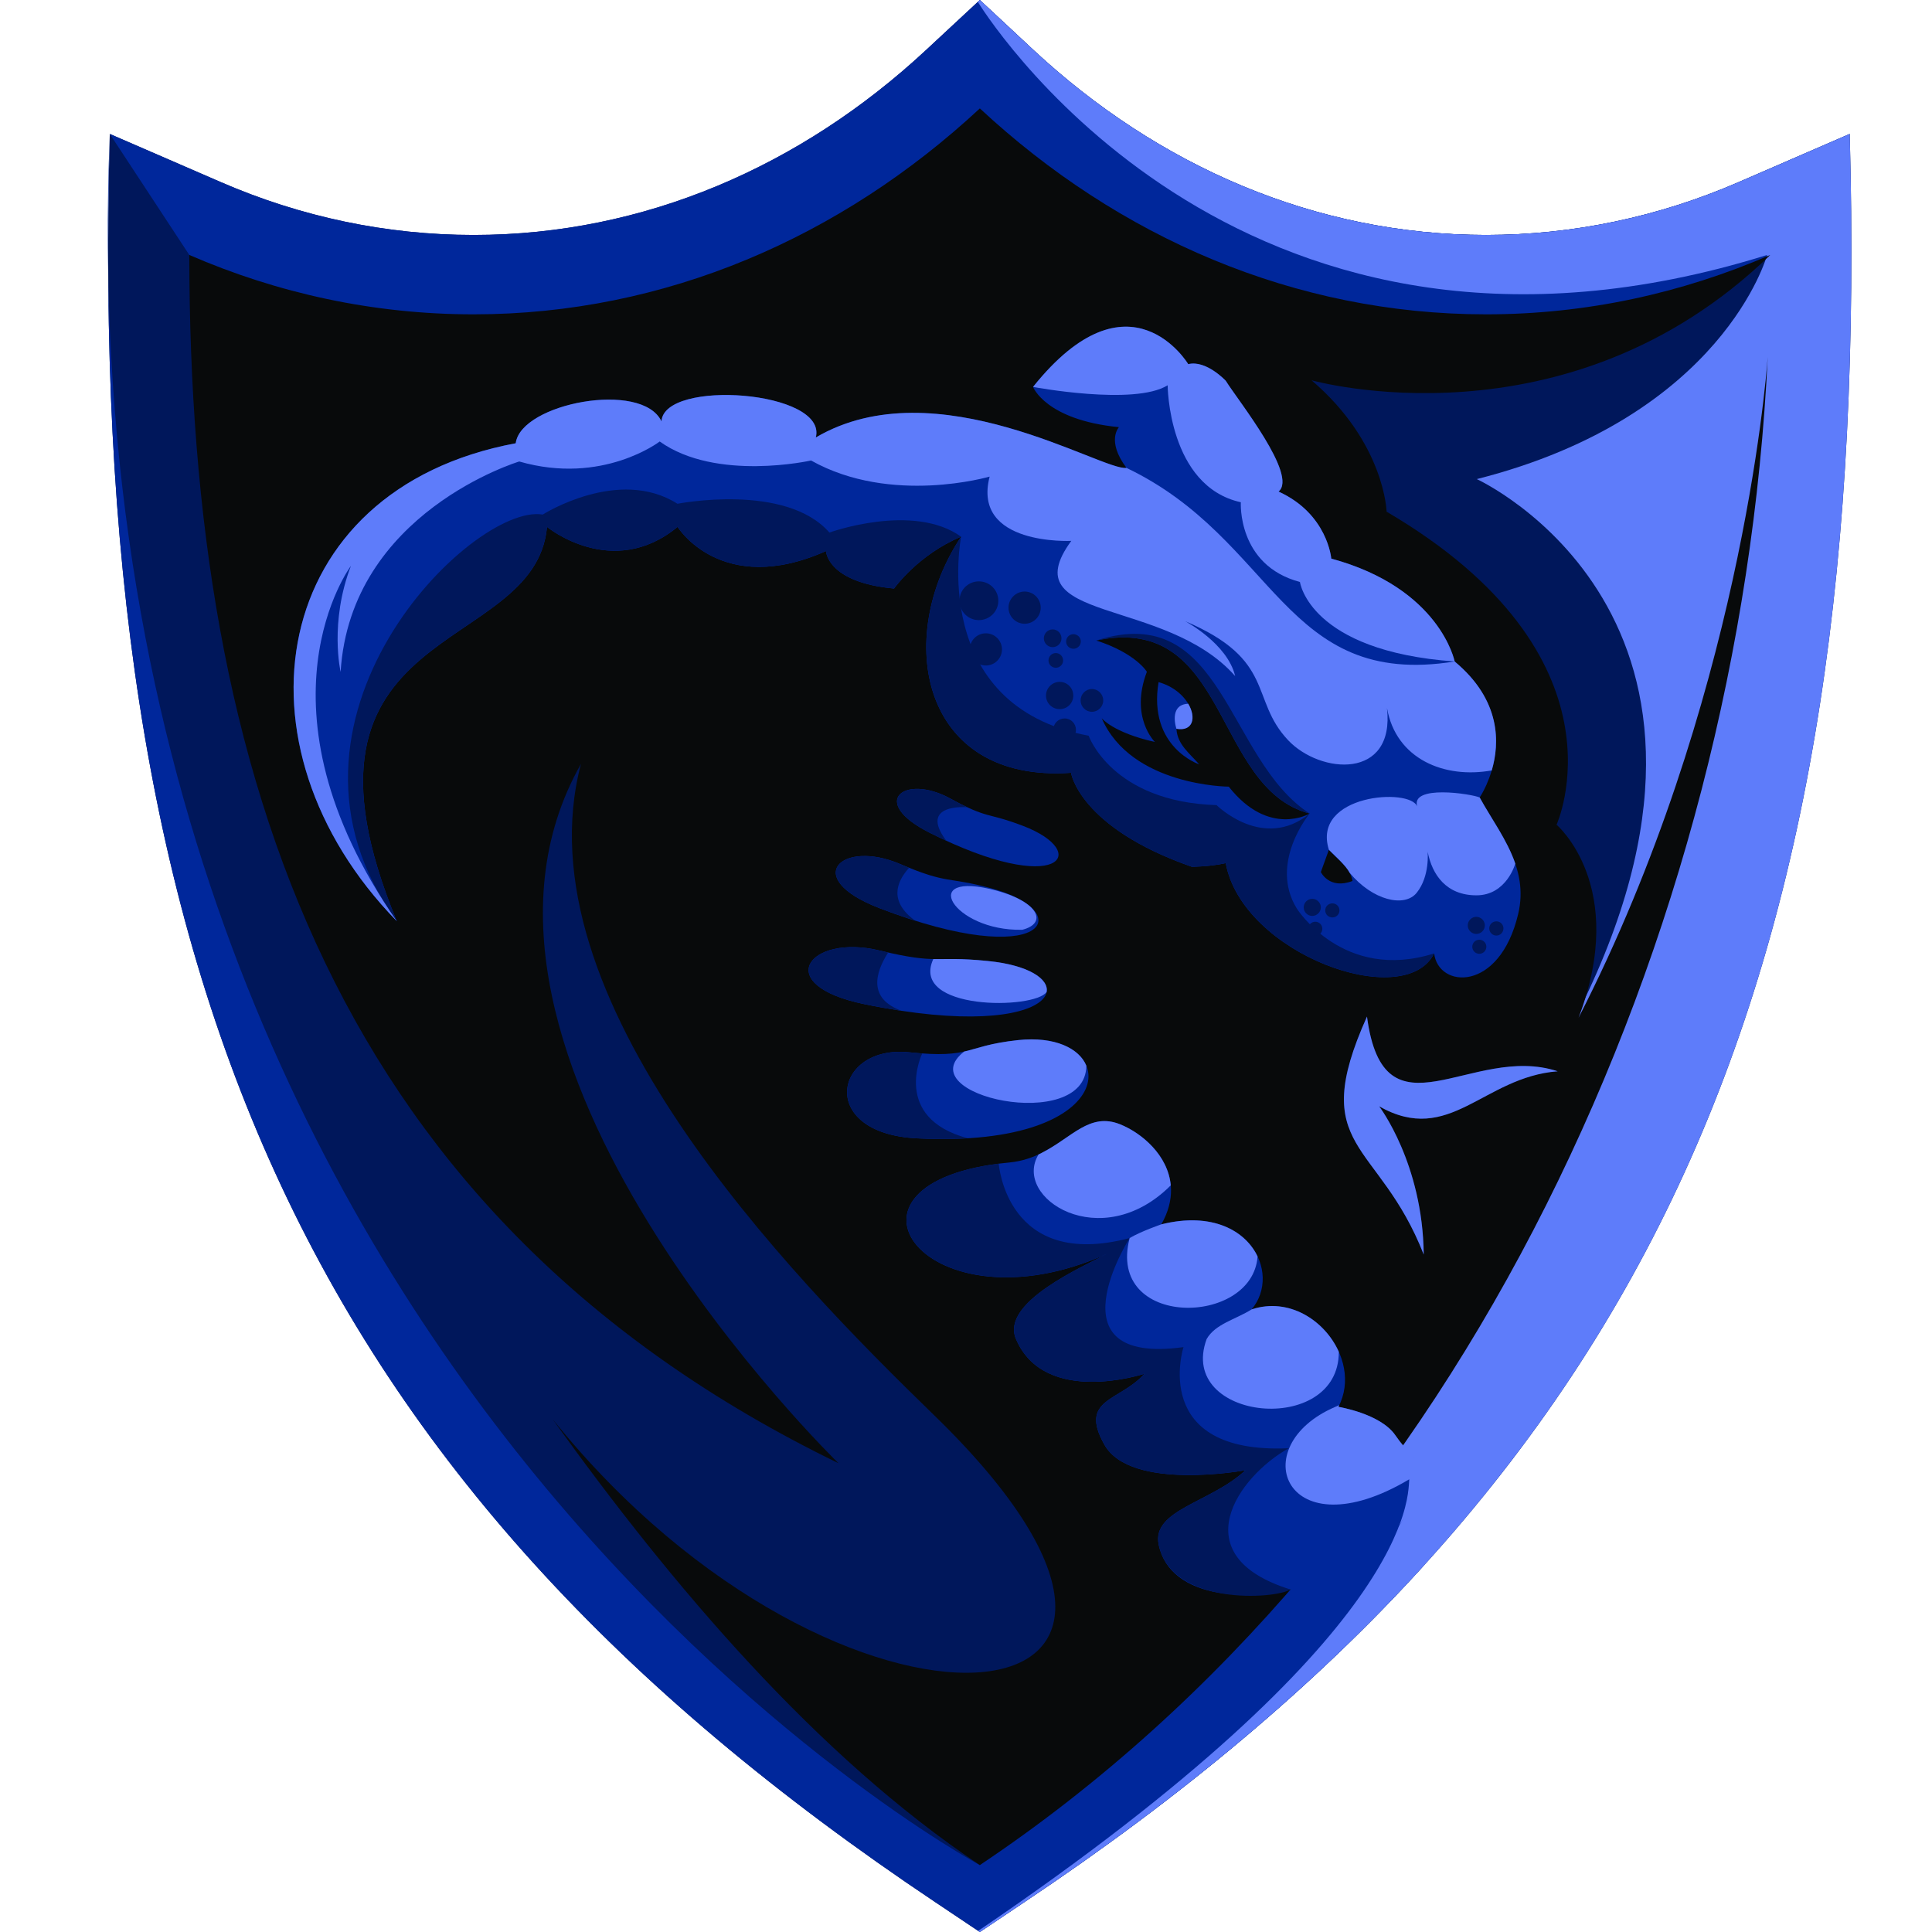 <svg xmlns="http://www.w3.org/2000/svg" xmlns:xlink="http://www.w3.org/1999/xlink" width="80" zoomAndPan="magnify" viewBox="0 0 60 60" height="80" preserveAspectRatio="xMidYMid meet" version="1.0"><path fill="#00175b" d="M 29.059 59.082 L 30.43 60 L 31.797 59.082 C 51.594 45.852 58.156 30.18 57.445 4.16 L 53.996 5.656 C 51.512 6.734 48.859 7.297 46.152 7.297 C 40.844 7.297 35.969 5.152 32.105 1.562 L 30.43 0 L 28.75 1.562 C 24.887 5.152 20.016 7.297 14.707 7.297 C 11.996 7.297 9.344 6.734 6.859 5.656 L 3.41 4.16 C 2.699 30.18 9.262 45.852 29.059 59.082 Z M 29.059 59.082 " fill-opacity="1" fill-rule="evenodd"/><path fill="#00279b" d="M 57.445 4.16 L 53.996 5.656 C 51.512 6.734 48.859 7.297 46.152 7.297 C 40.844 7.297 35.969 5.152 32.105 1.562 L 30.43 0 L 28.75 1.562 C 24.887 5.152 20.016 7.297 14.707 7.297 C 11.996 7.297 9.344 6.734 6.859 5.656 L 3.41 4.16 L 5.879 7.918 L 9.57 12.52 L 31.285 9.488 L 41.98 10.844 C 41.98 10.844 50.73 11.219 54.977 7.918 Z M 57.445 4.16 " fill-opacity="1" fill-rule="evenodd"/><path fill="#00279b" d="M 29.059 59.082 L 30.43 60 L 31.797 59.082 C 36.715 55.797 40.816 52.359 44.191 48.648 L 44.34 47.121 L 43.672 46.668 L 42.027 47.48 L 40.48 48.758 L 40.078 49.363 L 39.203 49.875 L 33.363 51.758 L 30.43 57.922 C 30.43 57.922 1.836 42.578 3.41 4.16 C 2.699 30.18 9.262 45.852 29.059 59.082 Z M 29.059 59.082 " fill-opacity="1" fill-rule="evenodd"/><path fill="#5e7cfa" d="M 30.379 59.965 L 30.43 60 L 31.797 59.082 C 51.594 45.852 58.156 30.18 57.445 4.16 L 53.996 5.656 C 51.512 6.734 48.859 7.297 46.152 7.297 C 40.844 7.297 35.969 5.152 32.105 1.562 L 30.43 0 L 30.367 0.059 C 30.941 0.977 38.82 12.922 54.879 7.918 C 54.879 7.918 53.527 12.934 45.863 14.879 C 45.863 14.879 55.258 19.168 48.926 31.609 L 49.043 33.082 L 47.957 34.719 L 42.961 43.051 L 41.469 43.691 C 38.605 44.918 39.926 48.227 43.766 45.941 C 43.711 46.395 44.082 50.664 30.379 59.965 Z M 30.379 59.965 " fill-opacity="1" fill-rule="evenodd"/><path fill="#080a0b" d="M 5.879 7.918 C 5.887 24.102 10.402 37.84 26.039 45.441 C 26.039 45.441 12.934 32.723 18.043 23.723 C 16.121 30.973 24.461 39.535 29.004 43.945 C 39.328 53.969 26.121 55.199 17.168 44.082 C 20.879 49.254 25.367 54.539 30.43 57.922 C 45.551 47.812 54.039 29.012 54.898 11.086 C 54.84 11.922 54.012 21.871 49.023 31.609 C 50.582 27.527 48.348 25.617 48.34 25.613 C 48.34 25.613 50.73 20.391 43.062 15.891 C 43.062 15.891 43.008 13.754 40.73 11.809 C 40.73 11.809 48.645 14.051 54.977 7.918 C 52.23 9.109 49.258 9.762 46.152 9.762 C 40.199 9.762 34.73 7.367 30.43 3.367 C 26.125 7.367 20.66 9.762 14.707 9.762 C 11.598 9.762 8.625 9.109 5.879 7.918 Z M 48.375 33.27 C 46.062 33.449 45.02 35.598 42.836 34.359 C 42.836 34.359 44.188 36.137 44.215 38.961 C 42.809 35.375 40.582 35.734 42.453 31.57 C 42.98 35.535 45.715 32.387 48.375 33.27 Z M 48.375 33.27 " fill-opacity="1" fill-rule="evenodd"/><path fill="#00279b" d="M 12.324 28.609 C 8.426 19.203 16.617 20.434 16.988 16.363 C 16.988 16.363 19.016 18.031 21.043 16.363 C 21.043 16.363 22.402 18.559 25.652 17.113 C 25.652 17.113 25.68 18.086 27.766 18.277 C 27.766 18.277 28.512 17.223 29.848 16.668 C 27.762 19.797 28.586 24.324 33.262 24 C 33.262 24 33.512 25.695 37.012 26.918 C 37.012 26.918 37.566 26.918 38.066 26.805 C 38.586 29.629 43.621 31.441 44.539 29.609 C 44.664 30.695 46.566 30.836 47.148 28.387 C 47.496 26.93 46.551 25.859 45.953 24.766 C 45.953 24.766 47.508 22.488 45.176 20.543 C 45.176 20.543 44.73 18.266 41.344 17.348 C 41.344 17.348 41.234 15.961 39.707 15.266 C 40.316 14.762 38.457 12.449 38.066 11.824 C 38.066 11.824 37.457 11.172 36.902 11.309 C 36.902 11.309 35.082 8.27 32.082 12.016 C 32.082 12.016 32.473 13.043 34.75 13.266 C 34.75 13.266 34.348 13.684 34.984 14.531 C 34.238 14.641 29.078 11.387 25.336 13.586 C 25.707 12.125 20.617 11.762 20.543 13.086 C 19.941 11.805 16.172 12.523 16.016 13.766 C 8.328 15.199 7.02 23.168 12.324 28.609 Z M 40.672 25.266 C 40.672 25.266 39.41 26.016 38.16 24.43 C 38.16 24.43 35.133 24.418 34.215 22.305 C 34.215 22.305 34.562 22.75 35.867 23.043 C 35.867 23.043 35.078 22.277 35.617 20.863 C 35.617 20.863 35.285 20.293 34.047 19.891 C 38.188 19.016 37.652 24.473 40.672 25.266 Z M 41.27 26.391 L 41.02 27.082 C 41.02 27.082 41.281 27.637 42.004 27.359 C 41.918 26.918 41.551 26.711 41.27 26.391 Z M 41.27 26.391 " fill-opacity="1" fill-rule="evenodd"/><path fill="#00175b" d="M 40.672 25.266 C 38.07 23.574 38.02 18.621 34.047 19.891 C 38.188 19.016 37.652 24.473 40.672 25.266 Z M 40.672 25.266 " fill-opacity="1" fill-rule="evenodd"/><path fill="#00175b" d="M 12.324 28.609 C 8.426 19.203 16.617 20.434 16.988 16.363 C 16.988 16.363 19.016 18.031 21.043 16.363 C 21.043 16.363 22.402 18.559 25.652 17.113 C 25.652 17.113 25.68 18.086 27.766 18.277 C 27.766 18.277 28.512 17.223 29.848 16.668 C 29.848 16.668 28.809 21.922 33.809 22.848 C 33.809 22.848 34.527 24.902 37.781 25.004 C 37.781 25.004 39.234 26.445 40.672 25.266 C 40.672 25.266 39.398 26.797 40.273 28.215 C 40.273 28.215 41.715 30.504 44.539 29.609 C 43.621 31.441 38.586 29.629 38.066 26.805 C 37.566 26.918 37.012 26.918 37.012 26.918 C 33.512 25.695 33.262 24 33.262 24 C 28.586 24.324 27.762 19.797 29.848 16.668 C 28.359 15.598 25.758 16.539 25.758 16.539 C 24.398 14.984 21.039 15.645 21.039 15.645 C 19.211 14.484 16.855 15.98 16.855 15.98 C 14.668 15.609 7.785 22.398 12.324 28.609 Z M 12.324 28.609 " fill-opacity="1" fill-rule="evenodd"/><path fill="#00279b" d="M 37.242 23.738 C 37.242 23.738 35.645 23.207 35.98 21.184 C 37.117 21.5 37.387 22.781 36.535 22.633 C 36.559 23.121 36.957 23.406 37.242 23.738 Z M 37.242 23.738 " fill-opacity="1" fill-rule="evenodd"/><path fill="#5e7cfa" d="M 36.902 21.855 C 37.156 22.285 37.051 22.723 36.535 22.633 C 36.535 22.633 36.277 21.883 36.902 21.855 Z M 36.902 21.855 " fill-opacity="1" fill-rule="evenodd"/><path fill="#00279b" d="M 35.984 47.969 C 35.762 46.883 37.621 46.66 38.676 45.66 C 38.676 45.66 35.121 46.316 34.301 44.871 C 33.484 43.426 34.789 43.523 35.539 42.664 C 35.539 42.664 32.445 43.688 31.551 41.582 C 31.066 40.445 33.637 39.34 34.371 38.941 C 28.785 41.457 25.25 36.684 31.348 36.102 C 32.977 35.945 33.539 34.422 34.781 34.914 C 35.727 35.289 36.941 36.484 36.066 38.023 C 38.742 37.355 39.832 39.52 38.871 40.664 C 40.684 40.07 42.367 42.164 41.566 43.691 C 41.566 43.691 42.867 43.898 43.332 44.57 C 46.191 48.695 36.684 51.387 35.984 47.969 Z M 35.984 47.969 " fill-opacity="1" fill-rule="evenodd"/><path fill="#00279b" d="M 28.234 32.68 C 25.891 32.438 25.363 35.195 28.473 35.352 C 35.004 35.684 34.871 31.961 31.621 32.301 C 29.941 32.48 30.211 32.883 28.234 32.68 Z M 28.234 32.68 " fill-opacity="1" fill-rule="evenodd"/><path fill="#00279b" d="M 27.32 29.52 C 25.129 28.988 23.91 30.586 26.859 31.188 C 33.055 32.457 33.887 30.164 30.672 29.844 C 29.012 29.676 29.168 29.965 27.32 29.52 Z M 27.32 29.52 " fill-opacity="1" fill-rule="evenodd"/><path fill="#00279b" d="M 27.949 26.832 C 26.141 26.059 24.859 27.258 27.312 28.203 C 32.465 30.188 33.512 28.332 30.793 27.59 C 29.383 27.207 29.477 27.48 27.949 26.832 Z M 27.949 26.832 " fill-opacity="1" fill-rule="evenodd"/><path fill="#00279b" d="M 29.508 24.797 C 28.09 24.023 26.953 24.898 28.875 25.863 C 32.918 27.895 33.922 26.465 31.762 25.645 C 30.645 25.219 30.699 25.449 29.508 24.797 Z M 29.508 24.797 " fill-opacity="1" fill-rule="evenodd"/><path fill="#00175b" d="M 35.984 47.969 C 35.762 46.883 37.621 46.66 38.676 45.66 C 38.676 45.66 35.121 46.316 34.301 44.871 C 33.484 43.426 34.789 43.523 35.539 42.664 C 35.539 42.664 32.445 43.688 31.551 41.582 C 31.066 40.445 33.637 39.34 34.371 38.941 C 28.891 41.41 25.383 36.859 31.016 36.137 C 31.02 36.164 31.266 39.457 35.082 38.449 C 35.082 38.449 32.555 42.414 36.754 41.836 C 36.754 41.836 35.688 45.168 40.02 44.977 C 38.445 45.859 36.707 48.316 40.078 49.363 C 39.594 49.664 36.375 49.879 35.984 47.969 Z M 35.984 47.969 " fill-opacity="1" fill-rule="evenodd"/><path fill="#00175b" d="M 28.234 32.68 C 25.891 32.438 25.363 35.195 28.473 35.352 C 29.051 35.383 29.578 35.379 30.059 35.352 C 27.668 34.711 28.641 32.715 28.641 32.715 C 28.516 32.707 28.383 32.695 28.234 32.68 Z M 28.234 32.68 " fill-opacity="1" fill-rule="evenodd"/><path fill="#00175b" d="M 27.32 29.52 C 25.129 28.988 23.91 30.586 26.859 31.188 C 27.262 31.27 27.641 31.336 27.996 31.391 C 26.961 31.012 27.172 30.223 27.582 29.582 C 27.5 29.562 27.414 29.539 27.32 29.52 Z M 27.32 29.52 " fill-opacity="1" fill-rule="evenodd"/><path fill="#00175b" d="M 27.949 26.832 C 26.141 26.059 24.859 27.258 27.312 28.203 C 27.707 28.352 28.074 28.48 28.418 28.59 C 27.621 28.008 27.816 27.41 28.234 26.949 C 28.148 26.914 28.051 26.875 27.949 26.832 Z M 27.949 26.832 " fill-opacity="1" fill-rule="evenodd"/><path fill="#00175b" d="M 29.508 24.797 C 28.09 24.023 26.953 24.898 28.875 25.863 C 29.051 25.953 29.223 26.035 29.387 26.109 C 28.508 24.934 30.043 25.07 30.043 25.07 C 29.895 25.004 29.719 24.914 29.508 24.797 Z M 29.508 24.797 " fill-opacity="1" fill-rule="evenodd"/><path fill="#5e7cfa" d="M 41.59 43.637 C 41.582 43.656 41.574 43.672 41.566 43.691 C 41.566 43.691 42.867 43.898 43.332 44.57 C 44.09 45.664 44.73 45.477 43.457 47.371 C 43.77 46.543 43.75 46.074 43.766 45.941 C 39.926 48.227 38.605 44.918 41.469 43.691 Z M 41.59 43.637 " fill-opacity="1" fill-rule="evenodd"/><path fill="#5e7cfa" d="M 38.871 40.664 C 40.031 40.281 41.141 41.008 41.578 41.98 C 41.59 44.633 36.539 44.137 37.473 41.586 C 37.742 41.113 38.375 40.977 38.871 40.664 Z M 38.871 40.664 " fill-opacity="1" fill-rule="evenodd"/><path fill="#5e7cfa" d="M 36.066 38.023 C 37.652 37.629 38.68 38.227 39.055 39.02 C 38.902 41.203 34.348 41.266 35.082 38.449 C 35.438 38.238 36.066 38.023 36.066 38.023 Z M 36.066 38.023 " fill-opacity="1" fill-rule="evenodd"/><path fill="#5e7cfa" d="M 32.254 35.852 C 32.289 35.836 32.324 35.816 32.359 35.801 L 32.363 35.797 C 33.289 35.328 33.84 34.539 34.781 34.914 C 35.457 35.184 36.273 35.875 36.359 36.812 C 34.195 38.98 31.426 37.203 32.254 35.852 Z M 32.254 35.852 " fill-opacity="1" fill-rule="evenodd"/><path fill="#5e7cfa" d="M 33.738 33.098 C 33.52 32.562 32.766 32.18 31.621 32.301 C 30.715 32.398 30.375 32.559 29.945 32.656 C 28.184 34.02 33.715 35.219 33.738 33.098 Z M 33.738 33.098 " fill-opacity="1" fill-rule="evenodd"/><path fill="#5e7cfa" d="M 31.75 28.875 C 32.539 28.672 32.258 28.016 30.953 27.66 C 28.465 26.984 29.582 28.926 31.75 28.875 Z M 31.75 28.875 " fill-opacity="1" fill-rule="evenodd"/><path fill="#5e7cfa" d="M 32.504 30.805 C 32.578 30.402 31.941 29.969 30.672 29.844 C 29.785 29.754 29.418 29.793 28.984 29.785 C 28.246 31.395 32.141 31.355 32.504 30.805 Z M 32.504 30.805 " fill-opacity="1" fill-rule="evenodd"/><path fill="#5e7cfa" d="M 41.27 26.391 C 40.727 24.664 43.801 24.457 44.012 25.047 C 43.805 24.363 45.688 24.652 45.953 24.766 C 46.316 25.43 46.805 26.082 47.059 26.82 C 47.059 26.82 46.789 27.805 45.852 27.805 C 44.914 27.805 44.477 27.168 44.336 26.449 C 44.336 26.449 44.414 27.207 43.996 27.727 C 43.617 28.195 42.625 27.961 41.918 27.109 C 41.793 26.871 41.453 26.574 41.27 26.391 Z M 41.27 26.391 " fill-opacity="1" fill-rule="evenodd"/><path fill="#5e7cfa" d="M 36.801 19.289 C 36.801 19.289 38.117 19.98 38.359 20.996 C 36.18 18.523 31.398 19.352 33.27 16.797 C 33.27 16.797 30.176 16.957 30.734 14.801 C 30.734 14.801 27.68 15.699 25.188 14.301 C 25.188 14.301 22.242 14.965 20.488 13.711 C 20.488 13.711 18.711 15.078 16.125 14.332 C 16.125 14.332 10.883 15.91 10.578 20.867 C 10.578 20.867 10.223 19.336 10.898 17.574 C 10.898 17.574 7.66 21.906 12.324 28.609 C 7.02 23.168 8.328 15.199 16.016 13.766 C 16.172 12.523 19.941 11.805 20.543 13.086 C 20.617 11.762 25.707 12.125 25.336 13.586 C 29.078 11.387 34.238 14.641 34.984 14.531 C 39.641 16.758 39.859 21.398 45.176 20.543 C 46.629 21.75 46.574 23.09 46.328 23.926 C 44.867 24.191 43.355 23.582 43.074 21.988 C 43.328 24.227 41.004 24.047 40.004 22.988 C 38.801 21.715 39.641 20.496 36.801 19.289 Z M 36.801 19.289 " fill-opacity="1" fill-rule="evenodd"/><path fill="#5e7cfa" d="M 45.176 20.543 C 40.66 20.219 40.371 18.074 40.371 18.074 C 38.418 17.555 38.535 15.598 38.535 15.598 C 36.277 15.098 36.262 11.965 36.262 11.965 C 35.234 12.609 32.082 12.016 32.082 12.016 C 35.082 8.27 36.902 11.309 36.902 11.309 C 37.457 11.172 38.066 11.824 38.066 11.824 C 38.457 12.449 40.316 14.762 39.707 15.266 C 41.234 15.961 41.344 17.348 41.344 17.348 C 44.73 18.266 45.176 20.543 45.176 20.543 Z M 45.176 20.543 " fill-opacity="1" fill-rule="evenodd"/><path fill="#00175b" d="M 46.473 28.613 C 46.348 28.613 46.25 28.711 46.25 28.832 C 46.25 28.953 46.348 29.055 46.473 29.055 C 46.594 29.055 46.691 28.953 46.691 28.832 C 46.691 28.711 46.594 28.613 46.473 28.613 Z M 46.473 28.613 " fill-opacity="1" fill-rule="evenodd"/><path fill="#00175b" d="M 45.941 29.184 C 45.82 29.184 45.723 29.281 45.723 29.402 C 45.723 29.523 45.82 29.621 45.941 29.621 C 46.062 29.621 46.16 29.523 46.16 29.402 C 46.16 29.281 46.062 29.184 45.941 29.184 Z M 45.941 29.184 " fill-opacity="1" fill-rule="evenodd"/><path fill="#00175b" d="M 45.848 28.473 C 45.703 28.473 45.582 28.594 45.582 28.738 C 45.582 28.887 45.703 29.004 45.848 29.004 C 45.992 29.004 46.113 28.887 46.113 28.738 C 46.113 28.594 45.992 28.473 45.848 28.473 Z M 45.848 28.473 " fill-opacity="1" fill-rule="evenodd"/><path fill="#00175b" d="M 41.379 28.055 C 41.254 28.055 41.156 28.152 41.156 28.273 C 41.156 28.395 41.254 28.492 41.379 28.492 C 41.5 28.492 41.598 28.395 41.598 28.273 C 41.598 28.152 41.5 28.055 41.379 28.055 Z M 41.379 28.055 " fill-opacity="1" fill-rule="evenodd"/><path fill="#00175b" d="M 40.848 28.625 C 40.727 28.625 40.629 28.723 40.629 28.844 C 40.629 28.965 40.727 29.062 40.848 29.062 C 40.969 29.062 41.066 28.965 41.066 28.844 C 41.066 28.723 40.969 28.625 40.848 28.625 Z M 40.848 28.625 " fill-opacity="1" fill-rule="evenodd"/><path fill="#00175b" d="M 40.754 27.914 C 40.605 27.914 40.488 28.035 40.488 28.18 C 40.488 28.324 40.605 28.445 40.754 28.445 C 40.898 28.445 41.02 28.324 41.02 28.18 C 41.02 28.035 40.898 27.914 40.754 27.914 Z M 40.754 27.914 " fill-opacity="1" fill-rule="evenodd"/><path fill="#00175b" d="M 33.91 21.398 C 33.715 21.398 33.559 21.559 33.559 21.754 C 33.559 21.945 33.715 22.105 33.91 22.105 C 34.105 22.105 34.262 21.945 34.262 21.754 C 34.262 21.559 34.105 21.398 33.91 21.398 Z M 33.91 21.398 " fill-opacity="1" fill-rule="evenodd"/><path fill="#00175b" d="M 33.062 22.312 C 32.867 22.312 32.711 22.469 32.711 22.664 C 32.711 22.859 32.867 23.016 33.062 23.016 C 33.258 23.016 33.414 22.859 33.414 22.664 C 33.414 22.469 33.258 22.312 33.062 22.312 Z M 33.062 22.312 " fill-opacity="1" fill-rule="evenodd"/><path fill="#00175b" d="M 32.91 21.176 C 32.676 21.176 32.484 21.367 32.484 21.602 C 32.484 21.836 32.676 22.023 32.91 22.023 C 33.145 22.023 33.332 21.836 33.332 21.602 C 33.332 21.367 33.145 21.176 32.91 21.176 Z M 32.91 21.176 " fill-opacity="1" fill-rule="evenodd"/><path fill="#00175b" d="M 31.82 18.371 C 31.547 18.371 31.32 18.598 31.32 18.871 C 31.32 19.148 31.547 19.371 31.82 19.371 C 32.098 19.371 32.32 19.148 32.32 18.871 C 32.32 18.598 32.098 18.371 31.82 18.371 Z M 31.82 18.371 " fill-opacity="1" fill-rule="evenodd"/><path fill="#00175b" d="M 30.617 19.668 C 30.34 19.668 30.117 19.891 30.117 20.168 C 30.117 20.445 30.34 20.668 30.617 20.668 C 30.891 20.668 31.117 20.445 31.117 20.168 C 31.117 19.891 30.891 19.668 30.617 19.668 Z M 30.617 19.668 " fill-opacity="1" fill-rule="evenodd"/><path fill="#00175b" d="M 30.398 18.055 C 30.066 18.055 29.797 18.324 29.797 18.656 C 29.797 18.988 30.066 19.258 30.398 19.258 C 30.734 19.258 31.004 18.988 31.004 18.656 C 31.004 18.324 30.734 18.055 30.398 18.055 Z M 30.398 18.055 " fill-opacity="1" fill-rule="evenodd"/><path fill="#00175b" d="M 33.336 19.695 C 33.211 19.695 33.109 19.797 33.109 19.922 C 33.109 20.047 33.211 20.148 33.336 20.148 C 33.461 20.148 33.566 20.047 33.566 19.922 C 33.566 19.797 33.461 19.695 33.336 19.695 Z M 33.336 19.695 " fill-opacity="1" fill-rule="evenodd"/><path fill="#00175b" d="M 32.789 20.281 C 32.664 20.281 32.562 20.383 32.562 20.512 C 32.562 20.637 32.664 20.738 32.789 20.738 C 32.914 20.738 33.016 20.637 33.016 20.512 C 33.016 20.383 32.914 20.281 32.789 20.281 Z M 32.789 20.281 " fill-opacity="1" fill-rule="evenodd"/><path fill="#00175b" d="M 32.691 19.547 C 32.539 19.547 32.418 19.672 32.418 19.824 C 32.418 19.973 32.539 20.098 32.691 20.098 C 32.844 20.098 32.965 19.973 32.965 19.824 C 32.965 19.672 32.844 19.547 32.691 19.547 Z M 32.691 19.547 " fill-opacity="1" fill-rule="evenodd"/><path fill="#5e7cfa" d="M 44.215 38.961 C 42.809 35.375 40.582 35.734 42.453 31.57 C 42.98 35.535 45.715 32.387 48.375 33.27 C 46.062 33.449 45.02 35.598 42.832 34.359 C 42.832 34.359 44.188 36.137 44.215 38.961 Z M 44.215 38.961 " fill-opacity="1" fill-rule="evenodd"/></svg>